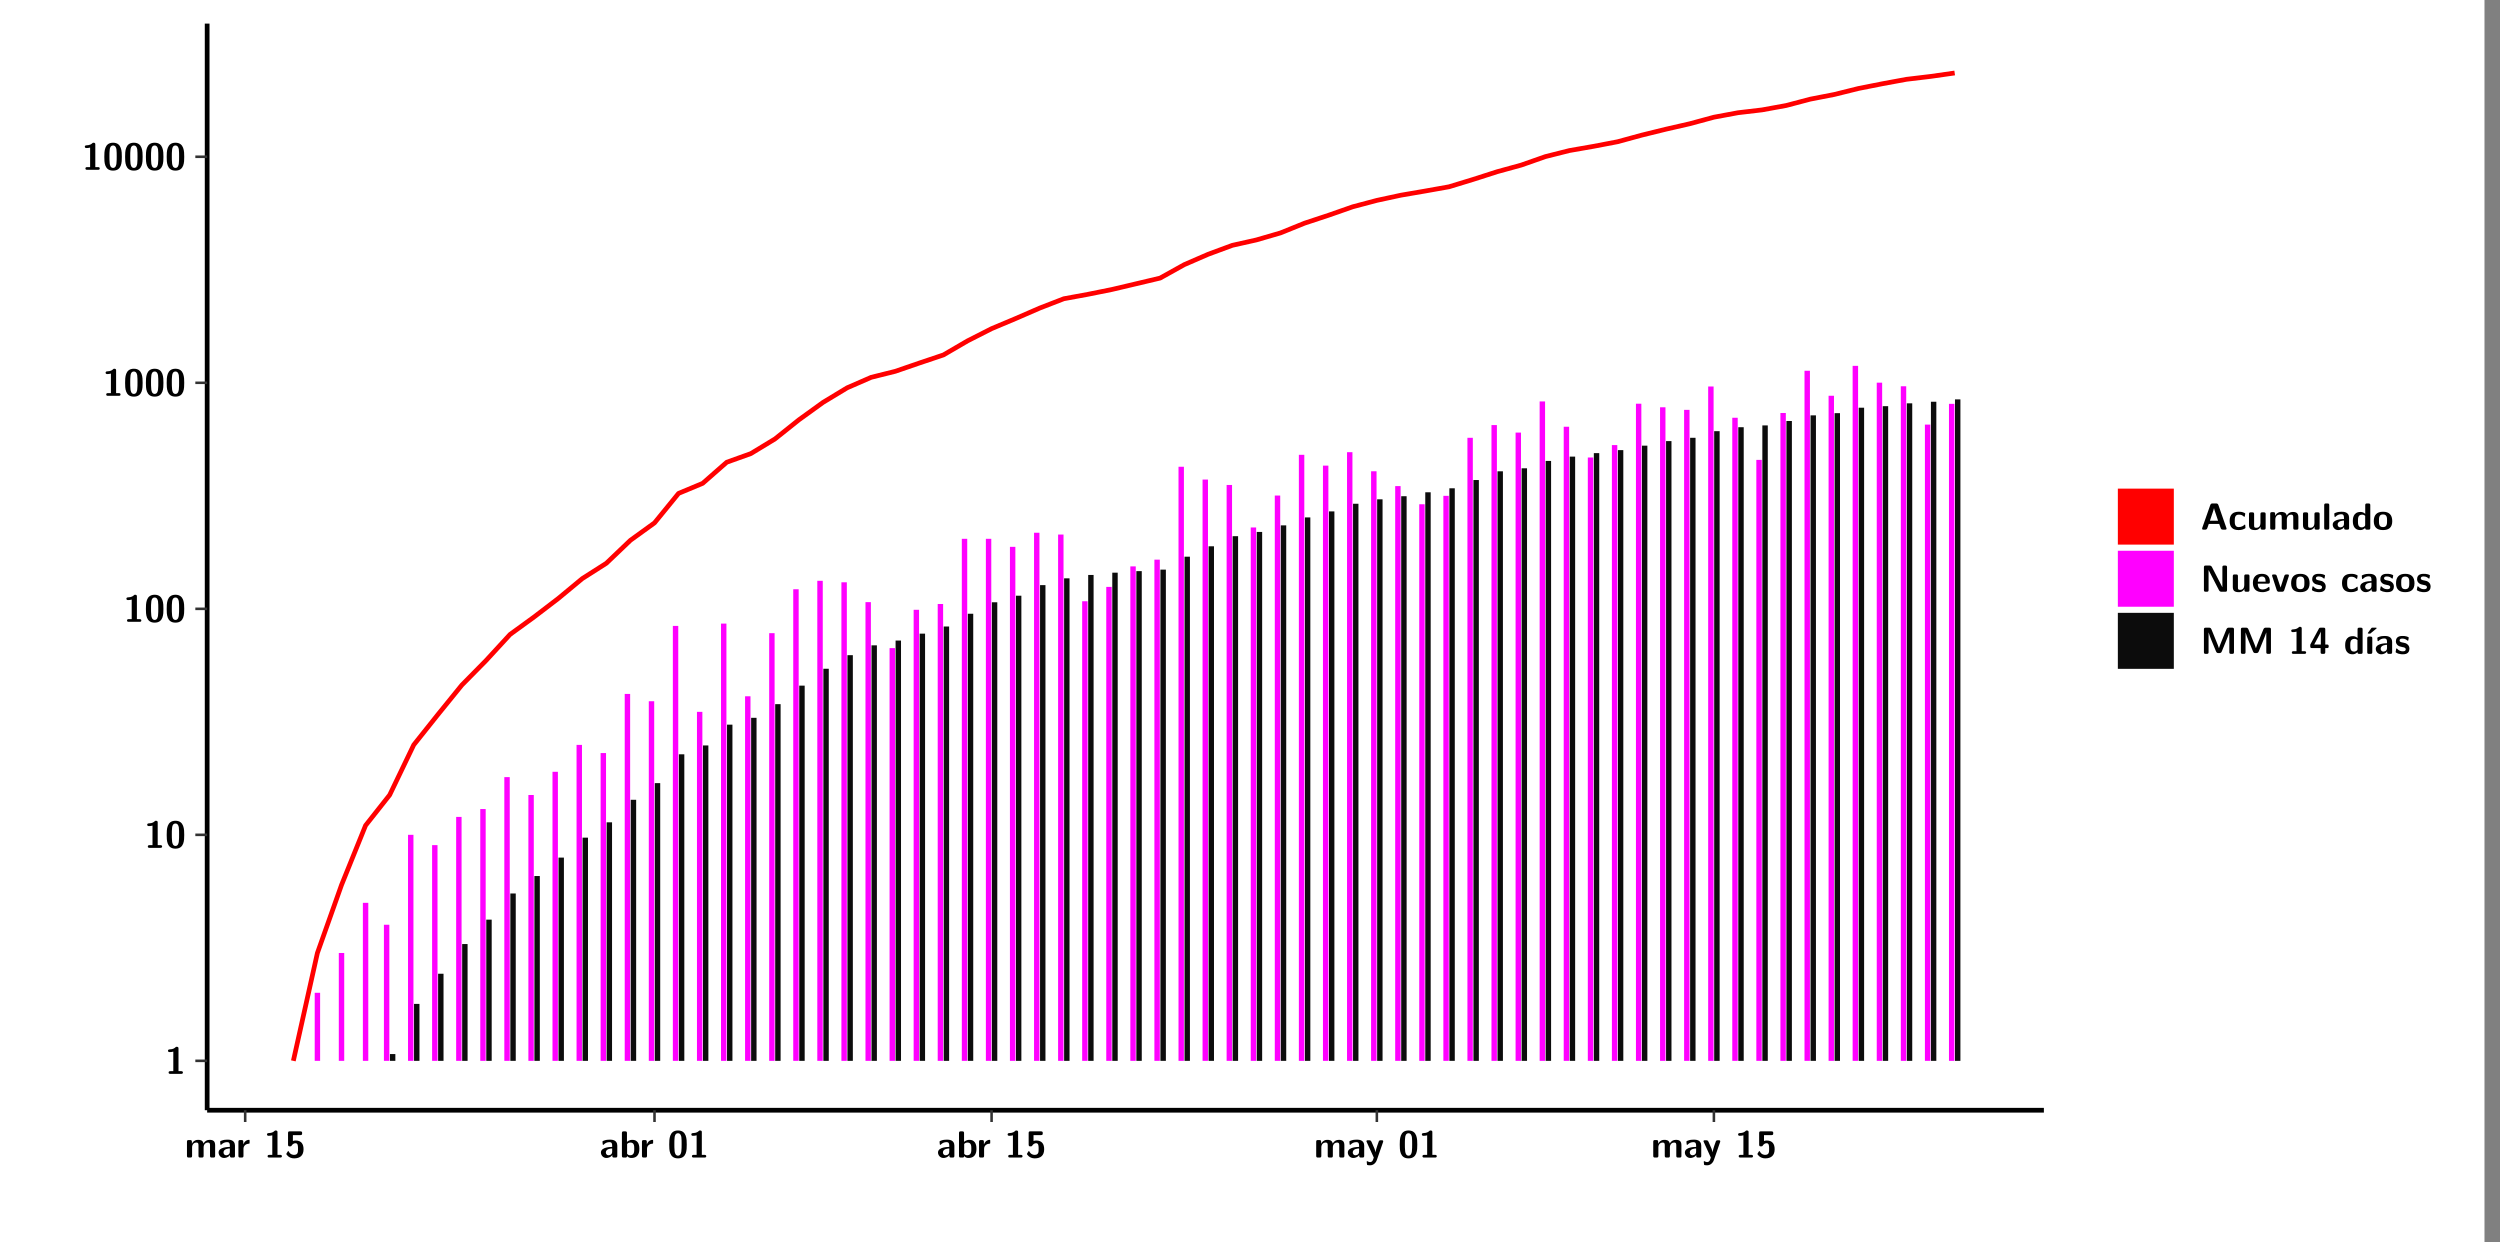 <?xml version="1.0" encoding="UTF-8"?>
<svg xmlns="http://www.w3.org/2000/svg" xmlns:xlink="http://www.w3.org/1999/xlink" width="579.653pt" height="288pt" viewBox="0 0 579.653 288" version="1.1">
<rect x="0" y="0" width="579.653" height="288" fill="#808080" stroke="none"/>
<defs>
<g>
<symbol overflow="visible" id="glyph0-0">
<path style="stroke:none;" d=""/>
</symbol>
<symbol overflow="visible" id="glyph0-1">
<path style="stroke:none;" d="M 3.109 -5.859 C 3.109 -6.016 3.109 -6.281 2.719 -6.281 C 2.547 -6.281 2.516 -6.266 2.406 -6.156 C 2.25 -6.016 1.922 -5.688 1.047 -5.672 C 0.891 -5.672 0.672 -5.609 0.672 -5.359 C 0.672 -5.047 0.969 -5.047 1.094 -5.047 C 1.344 -5.047 1.656 -5.078 1.906 -5.156 L 1.906 -0.625 L 1.234 -0.625 C 1.109 -0.625 0.812 -0.625 0.812 -0.312 C 0.812 0 1.109 0 1.234 0 L 3.719 0 C 3.828 0 4.141 0 4.141 -0.312 C 4.141 -0.625 3.828 -0.625 3.719 -0.625 L 3.109 -0.625 Z M 3.109 -5.859 "/>
</symbol>
<symbol overflow="visible" id="glyph0-2">
<path style="stroke:none;" d="M 4.438 -3 C 4.438 -4.203 4.438 -6.281 2.406 -6.281 C 0.375 -6.281 0.375 -4.219 0.375 -3 C 0.375 -1.812 0.375 0.188 2.406 0.188 C 4.438 0.188 4.438 -1.781 4.438 -3 Z M 2.406 -0.438 C 1.75 -0.438 1.656 -1.25 1.625 -1.484 C 1.562 -1.953 1.562 -2.766 1.562 -3.125 C 1.562 -3.641 1.562 -4.203 1.625 -4.641 C 1.641 -4.875 1.734 -5.641 2.406 -5.641 C 3.047 -5.641 3.156 -4.906 3.188 -4.734 C 3.25 -4.281 3.25 -3.594 3.25 -3.125 C 3.25 -2.625 3.25 -1.953 3.188 -1.469 C 3.156 -1.234 3.062 -0.438 2.406 -0.438 Z M 2.406 -0.438 "/>
</symbol>
<symbol overflow="visible" id="glyph0-3">
<path style="stroke:none;" d="M 7.062 -2.844 C 7.062 -3.75 6.672 -4.109 5.781 -4.109 C 5.156 -4.109 4.688 -3.828 4.359 -3.25 C 4.219 -4.078 3.484 -4.109 3.109 -4.109 C 2.938 -4.109 2.578 -4.109 2.188 -3.828 C 1.906 -3.625 1.734 -3.344 1.672 -3.203 L 1.672 -3.641 C 1.672 -3.922 1.609 -4.062 1.25 -4.062 L 0.953 -4.062 C 0.625 -4.062 0.531 -3.969 0.531 -3.641 L 0.531 -0.422 C 0.531 -0.109 0.625 0 0.953 0 L 1.297 0 C 1.625 0 1.719 -0.109 1.719 -0.422 L 1.719 -2.359 C 1.719 -3.141 2.25 -3.484 2.688 -3.484 C 3.109 -3.484 3.203 -3.297 3.203 -2.828 L 3.203 -0.422 C 3.203 -0.109 3.297 0 3.625 0 L 3.969 0 C 4.297 0 4.391 -0.109 4.391 -0.422 L 4.391 -2.359 C 4.391 -3.141 4.922 -3.484 5.359 -3.484 C 5.781 -3.484 5.875 -3.297 5.875 -2.828 L 5.875 -0.422 C 5.875 -0.109 5.969 0 6.297 0 L 6.641 0 C 6.984 0 7.062 -0.109 7.062 -0.422 Z M 7.062 -2.844 "/>
</symbol>
<symbol overflow="visible" id="glyph0-4">
<path style="stroke:none;" d="M 4.062 -2.766 C 4.062 -4.156 2.734 -4.156 2.297 -4.156 C 1.891 -4.156 1.453 -4.125 0.859 -3.891 C 0.672 -3.797 0.625 -3.781 0.625 -3.688 C 0.625 -3.625 0.688 -3.109 0.688 -3.047 C 0.703 -2.984 0.75 -2.938 0.812 -2.938 C 0.844 -2.938 0.875 -2.969 0.906 -3 C 1.281 -3.391 1.719 -3.578 2.266 -3.578 C 2.734 -3.578 2.875 -3.297 2.875 -2.781 L 2.875 -2.469 C 2.562 -2.469 0.266 -2.453 0.266 -1.172 C 0.266 -0.547 0.766 0.094 1.531 0.094 C 1.828 0.094 2.484 0.016 2.906 -0.594 L 2.906 -0.422 C 2.906 -0.141 2.969 0 3.328 0 L 3.641 0 C 3.984 0 4.062 -0.109 4.062 -0.422 Z M 2.875 -1.344 C 2.875 -0.531 2.047 -0.531 2.016 -0.531 C 1.641 -0.531 1.406 -0.844 1.406 -1.188 C 1.406 -2.047 2.625 -2.109 2.875 -2.109 Z M 2.875 -1.344 "/>
</symbol>
<symbol overflow="visible" id="glyph0-5">
<path style="stroke:none;" d="M 1.703 -2.016 C 1.703 -2.844 2.391 -3.188 2.938 -3.219 C 3.109 -3.234 3.125 -3.234 3.125 -3.469 L 3.125 -3.875 C 3.125 -4.047 3.125 -4.109 2.969 -4.109 C 2.719 -4.109 2.078 -4.031 1.672 -3.078 L 1.656 -3.078 L 1.656 -3.641 C 1.656 -3.922 1.594 -4.062 1.234 -4.062 L 0.953 -4.062 C 0.641 -4.062 0.531 -3.969 0.531 -3.641 L 0.531 -0.422 C 0.531 -0.109 0.625 0 0.953 0 L 1.281 0 C 1.609 0 1.703 -0.109 1.703 -0.422 Z M 1.703 -2.016 "/>
</symbol>
<symbol overflow="visible" id="glyph0-6">
<path style="stroke:none;" d="M 1.859 -5.203 L 3.578 -5.203 C 4 -5.203 4 -5.406 4 -5.641 C 4 -5.875 4 -6.078 3.578 -6.078 L 1.141 -6.078 C 0.875 -6.078 0.734 -6.031 0.734 -5.688 L 0.734 -3 C 0.734 -2.609 0.922 -2.594 1.172 -2.594 C 1.391 -2.594 1.469 -2.594 1.594 -2.812 C 1.812 -3.141 2.109 -3.328 2.469 -3.328 C 3.047 -3.328 3.047 -2.656 3.047 -1.969 C 3.047 -1.297 3.047 -0.625 2.125 -0.625 C 1.844 -0.625 1.25 -0.703 0.906 -1.406 C 0.875 -1.453 0.844 -1.5 0.781 -1.5 C 0.719 -1.5 0.703 -1.469 0.656 -1.391 C 0.531 -1.188 0.328 -0.891 0.328 -0.828 C 0.328 -0.75 0.891 0.188 2.141 0.188 C 3.562 0.188 4.328 -0.516 4.328 -1.938 C 4.328 -3.094 3.844 -3.953 2.5 -3.953 C 2.281 -3.953 2.078 -3.922 1.859 -3.844 Z M 1.859 -5.203 "/>
</symbol>
<symbol overflow="visible" id="glyph0-7">
<path style="stroke:none;" d="M 1.703 -5.656 C 1.703 -5.938 1.641 -6.078 1.281 -6.078 L 0.953 -6.078 C 0.641 -6.078 0.531 -5.984 0.531 -5.656 L 0.531 -0.422 C 0.531 -0.109 0.625 0 0.953 0 L 1.312 0 C 1.453 0 1.719 0 1.734 -0.344 C 2.125 0.094 2.578 0.094 2.719 0.094 C 4.578 0.094 4.578 -1.594 4.578 -2.031 C 4.578 -2.453 4.578 -4.109 2.938 -4.109 C 2.219 -4.109 1.781 -3.703 1.703 -3.625 Z M 1.734 -3.172 C 1.844 -3.281 2.109 -3.484 2.5 -3.484 C 3.391 -3.484 3.391 -2.672 3.391 -2.016 C 3.391 -1.375 3.391 -0.531 2.406 -0.531 C 2.047 -0.531 1.828 -0.75 1.734 -0.875 Z M 1.734 -3.172 "/>
</symbol>
<symbol overflow="visible" id="glyph0-8">
<path style="stroke:none;" d="M 4.109 -3.609 C 4.141 -3.719 4.141 -3.734 4.141 -3.781 C 4.141 -4.016 3.906 -4.016 3.797 -4.016 L 3.609 -4.016 C 3.469 -4.016 3.266 -4.016 3.141 -3.812 C 3.109 -3.766 2.406 -1.828 2.359 -1.25 L 2.344 -1.25 C 2.312 -1.672 1.953 -2.484 1.562 -3.328 C 1.328 -3.891 1.266 -4.016 0.828 -4.016 L 0.594 -4.016 C 0.469 -4.016 0.25 -4.016 0.25 -3.781 C 0.25 -3.75 0.281 -3.688 0.297 -3.641 L 1.953 0 C 1.891 0.188 1.859 0.281 1.828 0.375 C 1.734 0.656 1.578 1.047 1.109 1.047 C 0.812 1.047 0.609 0.922 0.516 0.875 C 0.469 0.844 0.453 0.828 0.422 0.828 C 0.391 0.828 0.312 0.859 0.312 0.969 C 0.312 1.031 0.375 1.641 0.391 1.672 C 0.469 1.781 0.953 1.797 1.094 1.797 C 2.172 1.797 2.609 0.766 2.672 0.547 Z M 4.109 -3.609 "/>
</symbol>
<symbol overflow="visible" id="glyph0-9">
<path style="stroke:none;" d="M 4.156 -5.703 C 4.031 -6.078 3.766 -6.078 3.594 -6.078 L 2.828 -6.078 C 2.641 -6.078 2.391 -6.078 2.266 -5.703 L 0.406 -0.406 C 0.375 -0.297 0.375 -0.281 0.375 -0.234 C 0.375 0 0.594 0 0.703 0 L 1.031 0 C 1.188 0 1.453 0 1.578 -0.344 L 1.922 -1.328 L 4.344 -1.328 L 4.641 -0.484 C 4.75 -0.172 4.812 0 5.234 0 L 5.703 0 C 5.828 0 6.047 0 6.047 -0.234 C 6.047 -0.281 6.047 -0.297 6 -0.406 Z M 2.812 -3.938 C 2.938 -4.328 3.062 -4.656 3.125 -4.969 L 3.141 -4.969 C 3.188 -4.766 3.188 -4.75 3.25 -4.547 L 4.078 -2.078 L 2.188 -2.078 Z M 2.812 -3.938 "/>
</symbol>
<symbol overflow="visible" id="glyph0-10">
<path style="stroke:none;" d="M 4 -0.438 C 4 -0.531 3.969 -0.938 3.953 -1.047 C 3.953 -1.078 3.938 -1.172 3.844 -1.172 C 3.812 -1.172 3.797 -1.172 3.703 -1.078 C 3.562 -0.953 3.141 -0.594 2.422 -0.594 C 1.516 -0.594 1.516 -1.469 1.516 -2.031 C 1.516 -2.75 1.562 -3.484 2.453 -3.484 C 3.031 -3.484 3.266 -3.344 3.578 -3.078 C 3.688 -2.984 3.703 -2.984 3.734 -2.984 C 3.828 -2.984 3.844 -3.062 3.844 -3.094 C 3.859 -3.172 3.953 -3.656 3.953 -3.703 C 3.953 -3.781 3.891 -3.812 3.75 -3.891 C 3.328 -4.078 3.062 -4.156 2.453 -4.156 C 1.141 -4.156 0.328 -3.547 0.328 -2.016 C 0.328 -0.562 1.078 0.094 2.406 0.094 C 2.641 0.094 3.172 0.094 3.75 -0.203 C 4 -0.344 4 -0.344 4 -0.438 Z M 4 -0.438 "/>
</symbol>
<symbol overflow="visible" id="glyph0-11">
<path style="stroke:none;" d="M 4.391 -3.594 C 4.391 -3.875 4.328 -4.016 3.969 -4.016 L 3.609 -4.016 C 3.281 -4.016 3.188 -3.906 3.188 -3.594 L 3.188 -1.516 C 3.188 -0.938 2.891 -0.438 2.266 -0.438 C 1.766 -0.438 1.719 -0.562 1.719 -1.031 L 1.719 -3.594 C 1.719 -3.875 1.656 -4.016 1.297 -4.016 L 0.953 -4.016 C 0.625 -4.016 0.531 -3.922 0.531 -3.594 L 0.531 -1.109 C 0.531 -0.172 1.031 0.094 1.953 0.094 C 2.188 0.094 2.812 0.094 3.219 -0.656 L 3.219 -0.422 C 3.219 -0.141 3.281 0 3.641 0 L 3.969 0 C 4.297 0 4.391 -0.109 4.391 -0.422 Z M 4.391 -3.594 "/>
</symbol>
<symbol overflow="visible" id="glyph0-12">
<path style="stroke:none;" d="M 1.703 -5.656 C 1.703 -5.938 1.641 -6.078 1.281 -6.078 L 0.953 -6.078 C 0.641 -6.078 0.531 -5.984 0.531 -5.656 L 0.531 -0.422 C 0.531 -0.109 0.625 0 0.953 0 L 1.281 0 C 1.609 0 1.703 -0.109 1.703 -0.422 Z M 1.703 -5.656 "/>
</symbol>
<symbol overflow="visible" id="glyph0-13">
<path style="stroke:none;" d="M 4.375 -5.656 C 4.375 -5.938 4.312 -6.078 3.953 -6.078 L 3.625 -6.078 C 3.297 -6.078 3.203 -5.969 3.203 -5.656 L 3.203 -3.672 C 2.812 -4.047 2.375 -4.109 2.109 -4.109 C 0.328 -4.109 0.328 -2.422 0.328 -2 C 0.328 -1.594 0.328 0.094 2.062 0.094 C 2.422 0.094 2.812 -0.016 3.188 -0.406 C 3.188 -0.094 3.297 0 3.609 0 L 3.953 0 C 4.281 0 4.375 -0.109 4.375 -0.422 Z M 3.188 -1.094 C 3.188 -0.953 3.188 -0.875 2.922 -0.688 C 2.703 -0.547 2.5 -0.531 2.406 -0.531 C 1.516 -0.531 1.516 -1.344 1.516 -2 C 1.516 -2.656 1.516 -3.484 2.5 -3.484 C 2.75 -3.484 2.984 -3.391 3.188 -3.203 Z M 3.188 -1.094 "/>
</symbol>
<symbol overflow="visible" id="glyph0-14">
<path style="stroke:none;" d="M 4.547 -1.969 C 4.547 -3.406 3.844 -4.156 2.406 -4.156 C 0.953 -4.156 0.266 -3.391 0.266 -1.969 C 0.266 -0.547 1.031 0.094 2.406 0.094 C 3.781 0.094 4.547 -0.531 4.547 -1.969 Z M 2.406 -0.594 C 1.469 -0.594 1.469 -1.375 1.469 -2.078 C 1.469 -2.75 1.469 -3.531 2.406 -3.531 C 3.344 -3.531 3.344 -2.766 3.344 -2.078 C 3.344 -1.391 3.344 -0.594 2.406 -0.594 Z M 2.406 -0.594 "/>
</symbol>
<symbol overflow="visible" id="glyph0-15">
<path style="stroke:none;" d="M 2.656 -5.734 C 2.469 -6.078 2.203 -6.078 2.031 -6.078 L 1.219 -6.078 C 0.906 -6.078 0.797 -5.984 0.797 -5.656 L 0.797 -0.422 C 0.797 -0.109 0.891 0 1.219 0 L 1.453 0 C 1.781 0 1.875 -0.109 1.875 -0.422 L 1.875 -5.016 L 1.891 -5.016 L 4.297 -0.344 C 4.484 0 4.75 0 4.922 0 L 5.734 0 C 6.062 0 6.156 -0.109 6.156 -0.422 L 6.156 -5.656 C 6.156 -5.938 6.094 -6.078 5.734 -6.078 L 5.5 -6.078 C 5.156 -6.078 5.078 -5.969 5.078 -5.656 L 5.078 -1.062 L 5.062 -1.062 Z M 2.656 -5.734 "/>
</symbol>
<symbol overflow="visible" id="glyph0-16">
<path style="stroke:none;" d="M 3.781 -1.875 C 3.984 -1.875 4.203 -1.891 4.203 -2.281 C 4.203 -3.406 3.672 -4.156 2.359 -4.156 C 0.969 -4.156 0.266 -3.375 0.266 -2.047 C 0.266 -0.609 1.109 0.094 2.484 0.094 C 2.812 0.094 3.312 0.047 3.891 -0.234 C 4.078 -0.328 4.141 -0.359 4.141 -0.469 C 4.141 -0.531 4.125 -0.781 4.109 -0.844 C 4.078 -1.125 4.062 -1.125 3.984 -1.125 C 3.953 -1.125 3.938 -1.125 3.844 -1.047 C 3.328 -0.594 2.797 -0.531 2.516 -0.531 C 1.531 -0.531 1.422 -1.312 1.391 -1.875 Z M 1.406 -2.344 C 1.422 -2.875 1.609 -3.531 2.359 -3.531 C 3.062 -3.531 3.203 -3.031 3.219 -2.344 Z M 1.406 -2.344 "/>
</symbol>
<symbol overflow="visible" id="glyph0-17">
<path style="stroke:none;" d="M 4.109 -3.609 C 4.141 -3.719 4.141 -3.75 4.141 -3.766 C 4.141 -4.016 3.922 -4.016 3.797 -4.016 L 3.609 -4.016 C 3.25 -4.016 3.141 -3.891 3.062 -3.641 L 2.203 -0.984 L 1.328 -3.641 C 1.266 -3.828 1.203 -4.016 0.781 -4.016 L 0.578 -4.016 C 0.453 -4.016 0.234 -4.016 0.234 -3.766 C 0.234 -3.75 0.234 -3.719 0.266 -3.609 L 1.312 -0.375 C 1.438 0 1.703 0 1.859 0 L 2.5 0 C 2.672 0 2.938 0 3.062 -0.375 Z M 4.109 -3.609 "/>
</symbol>
<symbol overflow="visible" id="glyph0-18">
<path style="stroke:none;" d="M 3.469 -1.234 C 3.469 -1.734 3.203 -2.031 3.047 -2.172 C 2.703 -2.484 2.391 -2.547 2.031 -2.609 C 1.547 -2.703 1.188 -2.766 1.188 -3.109 C 1.188 -3.469 1.484 -3.547 1.828 -3.547 C 2.406 -3.547 2.719 -3.328 2.953 -3.125 C 3.047 -3.047 3.062 -3.047 3.094 -3.047 C 3.188 -3.047 3.203 -3.125 3.203 -3.156 C 3.219 -3.219 3.312 -3.719 3.312 -3.766 C 3.312 -3.906 2.844 -4.031 2.75 -4.062 C 2.406 -4.156 2.125 -4.156 1.891 -4.156 C 1.5 -4.156 0.328 -4.156 0.328 -2.906 C 0.328 -2.484 0.516 -2.219 0.75 -2 C 1.062 -1.734 1.406 -1.672 1.906 -1.562 C 2.156 -1.531 2.609 -1.453 2.609 -1.062 C 2.609 -0.656 2.266 -0.594 1.922 -0.594 C 1.531 -0.594 1.047 -0.703 0.625 -1.188 C 0.594 -1.234 0.562 -1.266 0.516 -1.266 C 0.422 -1.266 0.406 -1.188 0.391 -1.125 C 0.375 -1.016 0.266 -0.516 0.266 -0.422 C 0.266 -0.266 0.922 -0.062 0.922 -0.047 C 1.406 0.094 1.766 0.094 1.922 0.094 C 2.359 0.094 3.469 0.062 3.469 -1.234 Z M 3.469 -1.234 "/>
</symbol>
<symbol overflow="visible" id="glyph0-19">
<path style="stroke:none;" d="M 4.859 -2.859 C 4.688 -2.422 4.359 -1.609 4.281 -1.312 C 4.203 -1.625 3.844 -2.484 3.656 -2.953 L 2.531 -5.719 C 2.391 -6.078 2.109 -6.078 1.953 -6.078 L 1.219 -6.078 C 0.906 -6.078 0.797 -5.984 0.797 -5.656 L 0.797 -0.422 C 0.797 -0.109 0.891 0 1.219 0 L 1.453 0 C 1.781 0 1.875 -0.109 1.875 -0.422 L 1.875 -4.953 L 1.891 -4.953 C 1.984 -4.562 2.375 -3.578 2.578 -3.062 L 3.609 -0.562 C 3.766 -0.188 3.969 -0.188 4.266 -0.188 C 4.562 -0.188 4.781 -0.188 4.938 -0.562 L 6.062 -3.328 C 6.141 -3.531 6.625 -4.719 6.672 -4.953 L 6.688 -4.953 L 6.688 -0.422 C 6.688 -0.141 6.75 0 7.109 0 L 7.344 0 C 7.672 0 7.766 -0.109 7.766 -0.422 L 7.766 -5.656 C 7.766 -5.938 7.703 -6.078 7.344 -6.078 L 6.609 -6.078 C 6.391 -6.078 6.172 -6.062 6.016 -5.703 Z M 4.859 -2.859 "/>
</symbol>
<symbol overflow="visible" id="glyph0-20">
<path style="stroke:none;" d="M 0.344 -2.297 C 0.266 -2.172 0.266 -2.141 0.266 -1.984 L 0.266 -1.766 C 0.266 -1.484 0.328 -1.344 0.688 -1.344 L 2.672 -1.344 L 2.672 -0.422 C 2.672 -0.141 2.719 0 3.078 0 L 3.328 0 C 3.656 0 3.75 -0.109 3.75 -0.422 L 3.75 -1.344 L 4.125 -1.344 C 4.391 -1.344 4.547 -1.406 4.547 -1.75 C 4.547 -2.078 4.422 -2.172 4.125 -2.172 L 3.75 -2.172 L 3.75 -5.656 C 3.75 -5.984 3.656 -6.078 3.328 -6.078 L 2.688 -6.078 C 2.531 -6.078 2.391 -6.078 2.281 -5.875 Z M 1.188 -2.172 C 2.578 -4.75 2.672 -5.016 2.703 -5.156 L 2.719 -5.156 L 2.719 -2.172 Z M 1.188 -2.172 "/>
</symbol>
<symbol overflow="visible" id="glyph0-21">
<path style="stroke:none;" d="M 3.906 -5.844 C 3.953 -5.875 4 -5.922 4 -5.969 C 4 -6.078 3.906 -6.078 3.766 -6.078 L 3.047 -6.078 C 2.875 -6.078 2.859 -6.078 2.781 -5.984 L 2.031 -4.953 C 1.953 -4.859 1.953 -4.844 1.953 -4.828 C 1.953 -4.703 2.047 -4.703 2.188 -4.703 L 2.516 -4.703 Z M 3.906 -5.844 "/>
</symbol>
<symbol overflow="visible" id="glyph0-22">
<path style="stroke:none;" d="M 1.703 -3.594 C 1.703 -3.875 1.641 -4.016 1.281 -4.016 L 0.953 -4.016 C 0.641 -4.016 0.531 -3.922 0.531 -3.594 L 0.531 -0.422 C 0.531 -0.109 0.625 0 0.953 0 L 1.281 0 C 1.609 0 1.703 -0.109 1.703 -0.422 Z M 1.703 -3.594 "/>
</symbol>
</g>
<clipPath id="clip1">
  <path d="M 0 0 L 576.008 0 L 576.008 288 L 0 288 Z M 0 0 "/>
</clipPath>
<clipPath id="clip2">
  <path d="M 48.031 5.477 L 473.898 5.477 L 473.898 257.414 L 48.031 257.414 Z M 48.031 5.477 "/>
</clipPath>
</defs>
<g id="surface1">
<g clip-path="url(#clip1)" clip-rule="nonzero">
<path style="fill-rule:nonzero;fill:rgb(100%,100%,100%);fill-opacity:1;stroke-width:0.598;stroke-linecap:round;stroke-linejoin:round;stroke:rgb(100%,100%,100%);stroke-opacity:1;stroke-miterlimit:10;" d="M 0 0 L 0 288.004 L 576.008 288.004 L 576.008 0 Z M 0 0 " transform="matrix(1,0,0,-1,0,288)"/>
</g>
<g clip-path="url(#clip2)" clip-rule="nonzero">
<path style=" stroke:none;fill-rule:nonzero;fill:rgb(100%,100%,100%);fill-opacity:1;" d="M 48.031 257.414 L 48.031 5.477 L 473.898 5.477 L 473.898 257.414 Z M 48.031 257.414 "/>
</g>
<path style=" stroke:none;fill-rule:nonzero;fill:rgb(100%,0%,100%);fill-opacity:1;" d="M 72.969 245.969 L 72.969 230.188 L 74.223 230.188 L 74.223 245.969 Z M 72.969 245.969 "/>
<path style=" stroke:none;fill-rule:nonzero;fill:rgb(100%,0%,100%);fill-opacity:1;" d="M 78.555 245.969 L 78.555 220.961 L 79.812 220.961 L 79.812 245.969 Z M 78.555 245.969 "/>
<path style=" stroke:none;fill-rule:nonzero;fill:rgb(100%,0%,100%);fill-opacity:1;" d="M 84.137 245.969 L 84.137 209.332 L 85.391 209.332 L 85.391 245.969 Z M 84.137 245.969 "/>
<path style=" stroke:none;fill-rule:nonzero;fill:rgb(100%,0%,100%);fill-opacity:1;" d="M 89.016 245.969 L 89.016 214.414 L 90.273 214.414 L 90.273 245.969 Z M 89.016 245.969 "/>
<path style=" stroke:none;fill-rule:nonzero;fill:rgb(4.999%,4.999%,4.999%);fill-opacity:1;" d="M 90.414 245.969 L 90.414 244.395 L 91.668 244.395 L 91.668 245.969 Z M 90.414 245.969 "/>
<path style=" stroke:none;fill-rule:nonzero;fill:rgb(100%,0%,100%);fill-opacity:1;" d="M 94.605 245.969 L 94.605 193.562 L 95.863 193.562 L 95.863 245.969 Z M 94.605 245.969 "/>
<path style=" stroke:none;fill-rule:nonzero;fill:rgb(4.999%,4.999%,4.999%);fill-opacity:1;" d="M 96 245.969 L 96 232.766 L 97.258 232.766 L 97.258 245.969 Z M 96 245.969 "/>
<path style=" stroke:none;fill-rule:nonzero;fill:rgb(100%,0%,100%);fill-opacity:1;" d="M 100.188 245.969 L 100.188 195.953 L 101.441 195.953 L 101.441 245.969 Z M 100.188 245.969 "/>
<path style=" stroke:none;fill-rule:nonzero;fill:rgb(4.999%,4.999%,4.999%);fill-opacity:1;" d="M 101.582 245.969 L 101.582 225.773 L 102.836 225.773 L 102.836 245.969 Z M 101.582 245.969 "/>
<path style=" stroke:none;fill-rule:nonzero;fill:rgb(100%,0%,100%);fill-opacity:1;" d="M 105.766 245.969 L 105.766 189.41 L 107.02 189.41 L 107.02 245.969 Z M 105.766 245.969 "/>
<path style=" stroke:none;fill-rule:nonzero;fill:rgb(4.999%,4.999%,4.999%);fill-opacity:1;" d="M 107.16 245.969 L 107.16 218.887 L 108.414 218.887 L 108.414 245.969 Z M 107.16 245.969 "/>
<path style=" stroke:none;fill-rule:nonzero;fill:rgb(100%,0%,100%);fill-opacity:1;" d="M 111.355 245.969 L 111.355 187.586 L 112.609 187.586 L 112.609 245.969 Z M 111.355 245.969 "/>
<path style=" stroke:none;fill-rule:nonzero;fill:rgb(4.999%,4.999%,4.999%);fill-opacity:1;" d="M 112.75 245.969 L 112.75 213.23 L 114.004 213.23 L 114.004 245.969 Z M 112.75 245.969 "/>
<path style=" stroke:none;fill-rule:nonzero;fill:rgb(100%,0%,100%);fill-opacity:1;" d="M 116.934 245.969 L 116.934 180.184 L 118.188 180.184 L 118.188 245.969 Z M 116.934 245.969 "/>
<path style=" stroke:none;fill-rule:nonzero;fill:rgb(4.999%,4.999%,4.999%);fill-opacity:1;" d="M 118.328 245.969 L 118.328 207.164 L 119.582 207.164 L 119.582 245.969 Z M 118.328 245.969 "/>
<path style=" stroke:none;fill-rule:nonzero;fill:rgb(100%,0%,100%);fill-opacity:1;" d="M 122.512 245.969 L 122.512 184.328 L 123.766 184.328 L 123.766 245.969 Z M 122.512 245.969 "/>
<path style=" stroke:none;fill-rule:nonzero;fill:rgb(4.999%,4.999%,4.999%);fill-opacity:1;" d="M 123.906 245.969 L 123.906 203.117 L 125.164 203.117 L 125.164 245.969 Z M 123.906 245.969 "/>
<path style=" stroke:none;fill-rule:nonzero;fill:rgb(100%,0%,100%);fill-opacity:1;" d="M 128.102 245.969 L 128.102 178.949 L 129.355 178.949 L 129.355 245.969 Z M 128.102 245.969 "/>
<path style=" stroke:none;fill-rule:nonzero;fill:rgb(4.999%,4.999%,4.999%);fill-opacity:1;" d="M 129.496 245.969 L 129.496 198.844 L 130.75 198.844 L 130.75 245.969 Z M 129.496 245.969 "/>
<path style=" stroke:none;fill-rule:nonzero;fill:rgb(100%,0%,100%);fill-opacity:1;" d="M 133.68 245.969 L 133.68 172.711 L 134.938 172.711 L 134.938 245.969 Z M 133.68 245.969 "/>
<path style=" stroke:none;fill-rule:nonzero;fill:rgb(4.999%,4.999%,4.999%);fill-opacity:1;" d="M 135.074 245.969 L 135.074 194.219 L 136.332 194.219 L 136.332 245.969 Z M 135.074 245.969 "/>
<path style=" stroke:none;fill-rule:nonzero;fill:rgb(100%,0%,100%);fill-opacity:1;" d="M 139.258 245.969 L 139.258 174.605 L 140.516 174.605 L 140.516 245.969 Z M 139.258 245.969 "/>
<path style=" stroke:none;fill-rule:nonzero;fill:rgb(4.999%,4.999%,4.999%);fill-opacity:1;" d="M 140.656 245.969 L 140.656 190.664 L 141.91 190.664 L 141.91 245.969 Z M 140.656 245.969 "/>
<path style=" stroke:none;fill-rule:nonzero;fill:rgb(100%,0%,100%);fill-opacity:1;" d="M 144.848 245.969 L 144.848 160.895 L 146.105 160.895 L 146.105 245.969 Z M 144.848 245.969 "/>
<path style=" stroke:none;fill-rule:nonzero;fill:rgb(4.999%,4.999%,4.999%);fill-opacity:1;" d="M 146.242 245.969 L 146.242 185.441 L 147.5 185.441 L 147.5 245.969 Z M 146.242 245.969 "/>
<path style=" stroke:none;fill-rule:nonzero;fill:rgb(100%,0%,100%);fill-opacity:1;" d="M 150.43 245.969 L 150.43 162.59 L 151.684 162.59 L 151.684 245.969 Z M 150.43 245.969 "/>
<path style=" stroke:none;fill-rule:nonzero;fill:rgb(4.999%,4.999%,4.999%);fill-opacity:1;" d="M 151.824 245.969 L 151.824 181.578 L 153.078 181.578 L 153.078 245.969 Z M 151.824 245.969 "/>
<path style=" stroke:none;fill-rule:nonzero;fill:rgb(100%,0%,100%);fill-opacity:1;" d="M 156.008 245.969 L 156.008 145.125 L 157.262 145.125 L 157.262 245.969 Z M 156.008 245.969 "/>
<path style=" stroke:none;fill-rule:nonzero;fill:rgb(4.999%,4.999%,4.999%);fill-opacity:1;" d="M 157.402 245.969 L 157.402 174.895 L 158.668 174.895 L 158.668 245.969 Z M 157.402 245.969 "/>
<path style=" stroke:none;fill-rule:nonzero;fill:rgb(100%,0%,100%);fill-opacity:1;" d="M 161.598 245.969 L 161.598 165.051 L 162.852 165.051 L 162.852 245.969 Z M 161.598 245.969 "/>
<path style=" stroke:none;fill-rule:nonzero;fill:rgb(4.999%,4.999%,4.999%);fill-opacity:1;" d="M 162.992 245.969 L 162.992 172.84 L 164.246 172.84 L 164.246 245.969 Z M 162.992 245.969 "/>
<path style=" stroke:none;fill-rule:nonzero;fill:rgb(100%,0%,100%);fill-opacity:1;" d="M 167.176 245.969 L 167.176 144.586 L 168.43 144.586 L 168.43 245.969 Z M 167.176 245.969 "/>
<path style=" stroke:none;fill-rule:nonzero;fill:rgb(4.999%,4.999%,4.999%);fill-opacity:1;" d="M 168.57 245.969 L 168.57 168.02 L 169.824 168.02 L 169.824 245.969 Z M 168.57 245.969 "/>
<path style=" stroke:none;fill-rule:nonzero;fill:rgb(100%,0%,100%);fill-opacity:1;" d="M 172.754 245.969 L 172.754 161.441 L 174.008 161.441 L 174.008 245.969 Z M 172.754 245.969 "/>
<path style=" stroke:none;fill-rule:nonzero;fill:rgb(4.999%,4.999%,4.999%);fill-opacity:1;" d="M 174.16 245.969 L 174.16 166.434 L 175.414 166.434 L 175.414 245.969 Z M 174.16 245.969 "/>
<path style=" stroke:none;fill-rule:nonzero;fill:rgb(100%,0%,100%);fill-opacity:1;" d="M 178.344 245.969 L 178.344 146.809 L 179.598 146.809 L 179.598 245.969 Z M 178.344 245.969 "/>
<path style=" stroke:none;fill-rule:nonzero;fill:rgb(4.999%,4.999%,4.999%);fill-opacity:1;" d="M 179.738 245.969 L 179.738 163.266 L 180.992 163.266 L 180.992 245.969 Z M 179.738 245.969 "/>
<path style=" stroke:none;fill-rule:nonzero;fill:rgb(100%,0%,100%);fill-opacity:1;" d="M 183.922 245.969 L 183.922 136.625 L 185.18 136.625 L 185.18 245.969 Z M 183.922 245.969 "/>
<path style=" stroke:none;fill-rule:nonzero;fill:rgb(4.999%,4.999%,4.999%);fill-opacity:1;" d="M 185.316 245.969 L 185.316 158.973 L 186.574 158.973 L 186.574 245.969 Z M 185.316 245.969 "/>
<path style=" stroke:none;fill-rule:nonzero;fill:rgb(100%,0%,100%);fill-opacity:1;" d="M 189.5 245.969 L 189.5 134.664 L 190.766 134.664 L 190.766 245.969 Z M 189.5 245.969 "/>
<path style=" stroke:none;fill-rule:nonzero;fill:rgb(4.999%,4.999%,4.999%);fill-opacity:1;" d="M 190.906 245.969 L 190.906 155.059 L 192.16 155.059 L 192.16 245.969 Z M 190.906 245.969 "/>
<path style=" stroke:none;fill-rule:nonzero;fill:rgb(100%,0%,100%);fill-opacity:1;" d="M 195.09 245.969 L 195.09 135.012 L 196.348 135.012 L 196.348 245.969 Z M 195.09 245.969 "/>
<path style=" stroke:none;fill-rule:nonzero;fill:rgb(4.999%,4.999%,4.999%);fill-opacity:1;" d="M 196.484 245.969 L 196.484 151.91 L 197.742 151.91 L 197.742 245.969 Z M 196.484 245.969 "/>
<path style=" stroke:none;fill-rule:nonzero;fill:rgb(100%,0%,100%);fill-opacity:1;" d="M 200.672 245.969 L 200.672 139.613 L 201.926 139.613 L 201.926 245.969 Z M 200.672 245.969 "/>
<path style=" stroke:none;fill-rule:nonzero;fill:rgb(4.999%,4.999%,4.999%);fill-opacity:1;" d="M 202.066 245.969 L 202.066 149.629 L 203.32 149.629 L 203.32 245.969 Z M 202.066 245.969 "/>
<path style=" stroke:none;fill-rule:nonzero;fill:rgb(100%,0%,100%);fill-opacity:1;" d="M 206.258 245.969 L 206.258 150.273 L 207.516 150.273 L 207.516 245.969 Z M 206.258 245.969 "/>
<path style=" stroke:none;fill-rule:nonzero;fill:rgb(4.999%,4.999%,4.999%);fill-opacity:1;" d="M 207.652 245.969 L 207.652 148.52 L 208.91 148.52 L 208.91 245.969 Z M 207.652 245.969 "/>
<path style=" stroke:none;fill-rule:nonzero;fill:rgb(100%,0%,100%);fill-opacity:1;" d="M 211.84 245.969 L 211.84 141.387 L 213.094 141.387 L 213.094 245.969 Z M 211.84 245.969 "/>
<path style=" stroke:none;fill-rule:nonzero;fill:rgb(4.999%,4.999%,4.999%);fill-opacity:1;" d="M 213.234 245.969 L 213.234 146.918 L 214.488 146.918 L 214.488 245.969 Z M 213.234 245.969 "/>
<path style=" stroke:none;fill-rule:nonzero;fill:rgb(100%,0%,100%);fill-opacity:1;" d="M 217.418 245.969 L 217.418 140.043 L 218.672 140.043 L 218.672 245.969 Z M 217.418 245.969 "/>
<path style=" stroke:none;fill-rule:nonzero;fill:rgb(4.999%,4.999%,4.999%);fill-opacity:1;" d="M 218.812 245.969 L 218.812 145.262 L 220.066 145.262 L 220.066 245.969 Z M 218.812 245.969 "/>
<path style=" stroke:none;fill-rule:nonzero;fill:rgb(100%,0%,100%);fill-opacity:1;" d="M 223.008 245.969 L 223.008 124.93 L 224.262 124.93 L 224.262 245.969 Z M 223.008 245.969 "/>
<path style=" stroke:none;fill-rule:nonzero;fill:rgb(4.999%,4.999%,4.999%);fill-opacity:1;" d="M 224.402 245.969 L 224.402 142.305 L 225.656 142.305 L 225.656 245.969 Z M 224.402 245.969 "/>
<path style=" stroke:none;fill-rule:nonzero;fill:rgb(100%,0%,100%);fill-opacity:1;" d="M 228.586 245.969 L 228.586 124.93 L 229.84 124.93 L 229.84 245.969 Z M 228.586 245.969 "/>
<path style=" stroke:none;fill-rule:nonzero;fill:rgb(4.999%,4.999%,4.999%);fill-opacity:1;" d="M 229.98 245.969 L 229.98 139.645 L 231.234 139.645 L 231.234 245.969 Z M 229.98 245.969 "/>
<path style=" stroke:none;fill-rule:nonzero;fill:rgb(100%,0%,100%);fill-opacity:1;" d="M 234.164 245.969 L 234.164 126.793 L 235.422 126.793 L 235.422 245.969 Z M 234.164 245.969 "/>
<path style=" stroke:none;fill-rule:nonzero;fill:rgb(4.999%,4.999%,4.999%);fill-opacity:1;" d="M 235.559 245.969 L 235.559 138.121 L 236.816 138.121 L 236.816 245.969 Z M 235.559 245.969 "/>
<path style=" stroke:none;fill-rule:nonzero;fill:rgb(100%,0%,100%);fill-opacity:1;" d="M 239.754 245.969 L 239.754 123.523 L 241.008 123.523 L 241.008 245.969 Z M 239.754 245.969 "/>
<path style=" stroke:none;fill-rule:nonzero;fill:rgb(4.999%,4.999%,4.999%);fill-opacity:1;" d="M 241.148 245.969 L 241.148 135.668 L 242.402 135.668 L 242.402 245.969 Z M 241.148 245.969 "/>
<path style=" stroke:none;fill-rule:nonzero;fill:rgb(100%,0%,100%);fill-opacity:1;" d="M 245.332 245.969 L 245.332 123.941 L 246.59 123.941 L 246.59 245.969 Z M 245.332 245.969 "/>
<path style=" stroke:none;fill-rule:nonzero;fill:rgb(4.999%,4.999%,4.999%);fill-opacity:1;" d="M 246.727 245.969 L 246.727 134.094 L 247.984 134.094 L 247.984 245.969 Z M 246.727 245.969 "/>
<path style=" stroke:none;fill-rule:nonzero;fill:rgb(100%,0%,100%);fill-opacity:1;" d="M 250.914 245.969 L 250.914 139.406 L 252.168 139.406 L 252.168 245.969 Z M 250.914 245.969 "/>
<path style=" stroke:none;fill-rule:nonzero;fill:rgb(4.999%,4.999%,4.999%);fill-opacity:1;" d="M 252.309 245.969 L 252.309 133.309 L 253.562 133.309 L 253.562 245.969 Z M 252.309 245.969 "/>
<path style=" stroke:none;fill-rule:nonzero;fill:rgb(100%,0%,100%);fill-opacity:1;" d="M 256.5 245.969 L 256.5 136.078 L 257.758 136.078 L 257.758 245.969 Z M 256.5 245.969 "/>
<path style=" stroke:none;fill-rule:nonzero;fill:rgb(4.999%,4.999%,4.999%);fill-opacity:1;" d="M 257.895 245.969 L 257.895 132.781 L 259.152 132.781 L 259.152 245.969 Z M 257.895 245.969 "/>
<path style=" stroke:none;fill-rule:nonzero;fill:rgb(100%,0%,100%);fill-opacity:1;" d="M 262.082 245.969 L 262.082 131.324 L 263.336 131.324 L 263.336 245.969 Z M 262.082 245.969 "/>
<path style=" stroke:none;fill-rule:nonzero;fill:rgb(4.999%,4.999%,4.999%);fill-opacity:1;" d="M 263.477 245.969 L 263.477 132.422 L 264.73 132.422 L 264.73 245.969 Z M 263.477 245.969 "/>
<path style=" stroke:none;fill-rule:nonzero;fill:rgb(100%,0%,100%);fill-opacity:1;" d="M 267.66 245.969 L 267.66 129.762 L 268.914 129.762 L 268.914 245.969 Z M 267.66 245.969 "/>
<path style=" stroke:none;fill-rule:nonzero;fill:rgb(4.999%,4.999%,4.999%);fill-opacity:1;" d="M 269.055 245.969 L 269.055 132.074 L 270.32 132.074 L 270.32 245.969 Z M 269.055 245.969 "/>
<path style=" stroke:none;fill-rule:nonzero;fill:rgb(100%,0%,100%);fill-opacity:1;" d="M 273.25 245.969 L 273.25 108.223 L 274.504 108.223 L 274.504 245.969 Z M 273.25 245.969 "/>
<path style=" stroke:none;fill-rule:nonzero;fill:rgb(4.999%,4.999%,4.999%);fill-opacity:1;" d="M 274.645 245.969 L 274.645 129.074 L 275.898 129.074 L 275.898 245.969 Z M 274.645 245.969 "/>
<path style=" stroke:none;fill-rule:nonzero;fill:rgb(100%,0%,100%);fill-opacity:1;" d="M 278.828 245.969 L 278.828 111.191 L 280.082 111.191 L 280.082 245.969 Z M 278.828 245.969 "/>
<path style=" stroke:none;fill-rule:nonzero;fill:rgb(4.999%,4.999%,4.999%);fill-opacity:1;" d="M 280.223 245.969 L 280.223 126.664 L 281.477 126.664 L 281.477 245.969 Z M 280.223 245.969 "/>
<path style=" stroke:none;fill-rule:nonzero;fill:rgb(100%,0%,100%);fill-opacity:1;" d="M 284.406 245.969 L 284.406 112.445 L 285.664 112.445 L 285.664 245.969 Z M 284.406 245.969 "/>
<path style=" stroke:none;fill-rule:nonzero;fill:rgb(4.999%,4.999%,4.999%);fill-opacity:1;" d="M 285.801 245.969 L 285.801 124.32 L 287.066 124.32 L 287.066 245.969 Z M 285.801 245.969 "/>
<path style=" stroke:none;fill-rule:nonzero;fill:rgb(100%,0%,100%);fill-opacity:1;" d="M 289.996 245.969 L 289.996 122.301 L 291.25 122.301 L 291.25 245.969 Z M 289.996 245.969 "/>
<path style=" stroke:none;fill-rule:nonzero;fill:rgb(4.999%,4.999%,4.999%);fill-opacity:1;" d="M 291.391 245.969 L 291.391 123.336 L 292.645 123.336 L 292.645 245.969 Z M 291.391 245.969 "/>
<path style=" stroke:none;fill-rule:nonzero;fill:rgb(100%,0%,100%);fill-opacity:1;" d="M 295.574 245.969 L 295.574 114.898 L 296.832 114.898 L 296.832 245.969 Z M 295.574 245.969 "/>
<path style=" stroke:none;fill-rule:nonzero;fill:rgb(4.999%,4.999%,4.999%);fill-opacity:1;" d="M 296.969 245.969 L 296.969 121.812 L 298.227 121.812 L 298.227 245.969 Z M 296.969 245.969 "/>
<path style=" stroke:none;fill-rule:nonzero;fill:rgb(100%,0%,100%);fill-opacity:1;" d="M 301.156 245.969 L 301.156 105.453 L 302.418 105.453 L 302.418 245.969 Z M 301.156 245.969 "/>
<path style=" stroke:none;fill-rule:nonzero;fill:rgb(4.999%,4.999%,4.999%);fill-opacity:1;" d="M 302.559 245.969 L 302.559 119.969 L 303.816 119.969 L 303.816 245.969 Z M 302.559 245.969 "/>
<path style=" stroke:none;fill-rule:nonzero;fill:rgb(100%,0%,100%);fill-opacity:1;" d="M 306.742 245.969 L 306.742 107.961 L 308 107.961 L 308 245.969 Z M 306.742 245.969 "/>
<path style=" stroke:none;fill-rule:nonzero;fill:rgb(4.999%,4.999%,4.999%);fill-opacity:1;" d="M 308.137 245.969 L 308.137 118.574 L 309.395 118.574 L 309.395 245.969 Z M 308.137 245.969 "/>
<path style=" stroke:none;fill-rule:nonzero;fill:rgb(100%,0%,100%);fill-opacity:1;" d="M 312.324 245.969 L 312.324 104.844 L 313.578 104.844 L 313.578 245.969 Z M 312.324 245.969 "/>
<path style=" stroke:none;fill-rule:nonzero;fill:rgb(4.999%,4.999%,4.999%);fill-opacity:1;" d="M 313.719 245.969 L 313.719 116.801 L 314.973 116.801 L 314.973 245.969 Z M 313.719 245.969 "/>
<path style=" stroke:none;fill-rule:nonzero;fill:rgb(100%,0%,100%);fill-opacity:1;" d="M 317.902 245.969 L 317.902 109.27 L 319.168 109.27 L 319.168 245.969 Z M 317.902 245.969 "/>
<path style=" stroke:none;fill-rule:nonzero;fill:rgb(4.999%,4.999%,4.999%);fill-opacity:1;" d="M 319.309 245.969 L 319.309 115.773 L 320.562 115.773 L 320.562 245.969 Z M 319.309 245.969 "/>
<path style=" stroke:none;fill-rule:nonzero;fill:rgb(100%,0%,100%);fill-opacity:1;" d="M 323.492 245.969 L 323.492 112.707 L 324.746 112.707 L 324.746 245.969 Z M 323.492 245.969 "/>
<path style=" stroke:none;fill-rule:nonzero;fill:rgb(4.999%,4.999%,4.999%);fill-opacity:1;" d="M 324.887 245.969 L 324.887 115.055 L 326.141 115.055 L 326.141 245.969 Z M 324.887 245.969 "/>
<path style=" stroke:none;fill-rule:nonzero;fill:rgb(100%,0%,100%);fill-opacity:1;" d="M 329.07 245.969 L 329.07 116.918 L 330.324 116.918 L 330.324 245.969 Z M 329.07 245.969 "/>
<path style=" stroke:none;fill-rule:nonzero;fill:rgb(4.999%,4.999%,4.999%);fill-opacity:1;" d="M 330.465 245.969 L 330.465 114.141 L 331.719 114.141 L 331.719 245.969 Z M 330.465 245.969 "/>
<path style=" stroke:none;fill-rule:nonzero;fill:rgb(100%,0%,100%);fill-opacity:1;" d="M 334.66 245.969 L 334.66 114.965 L 335.914 114.965 L 335.914 245.969 Z M 334.66 245.969 "/>
<path style=" stroke:none;fill-rule:nonzero;fill:rgb(4.999%,4.999%,4.999%);fill-opacity:1;" d="M 336.055 245.969 L 336.055 113.215 L 337.309 113.215 L 337.309 245.969 Z M 336.055 245.969 "/>
<path style=" stroke:none;fill-rule:nonzero;fill:rgb(100%,0%,100%);fill-opacity:1;" d="M 340.238 245.969 L 340.238 101.508 L 341.492 101.508 L 341.492 245.969 Z M 340.238 245.969 "/>
<path style=" stroke:none;fill-rule:nonzero;fill:rgb(4.999%,4.999%,4.999%);fill-opacity:1;" d="M 341.633 245.969 L 341.633 111.301 L 342.887 111.301 L 342.887 245.969 Z M 341.633 245.969 "/>
<path style=" stroke:none;fill-rule:nonzero;fill:rgb(100%,0%,100%);fill-opacity:1;" d="M 345.816 245.969 L 345.816 98.559 L 347.074 98.559 L 347.074 245.969 Z M 345.816 245.969 "/>
<path style=" stroke:none;fill-rule:nonzero;fill:rgb(4.999%,4.999%,4.999%);fill-opacity:1;" d="M 347.211 245.969 L 347.211 109.277 L 348.469 109.277 L 348.469 245.969 Z M 347.211 245.969 "/>
<path style=" stroke:none;fill-rule:nonzero;fill:rgb(100%,0%,100%);fill-opacity:1;" d="M 351.406 245.969 L 351.406 100.301 L 352.66 100.301 L 352.66 245.969 Z M 351.406 245.969 "/>
<path style=" stroke:none;fill-rule:nonzero;fill:rgb(4.999%,4.999%,4.999%);fill-opacity:1;" d="M 352.801 245.969 L 352.801 108.582 L 354.059 108.582 L 354.059 245.969 Z M 352.801 245.969 "/>
<path style=" stroke:none;fill-rule:nonzero;fill:rgb(100%,0%,100%);fill-opacity:1;" d="M 356.984 245.969 L 356.984 93.078 L 358.242 93.078 L 358.242 245.969 Z M 356.984 245.969 "/>
<path style=" stroke:none;fill-rule:nonzero;fill:rgb(4.999%,4.999%,4.999%);fill-opacity:1;" d="M 358.379 245.969 L 358.379 106.875 L 359.637 106.875 L 359.637 245.969 Z M 358.379 245.969 "/>
<path style=" stroke:none;fill-rule:nonzero;fill:rgb(100%,0%,100%);fill-opacity:1;" d="M 362.566 245.969 L 362.566 98.945 L 363.82 98.945 L 363.82 245.969 Z M 362.566 245.969 "/>
<path style=" stroke:none;fill-rule:nonzero;fill:rgb(4.999%,4.999%,4.999%);fill-opacity:1;" d="M 363.961 245.969 L 363.961 105.871 L 365.215 105.871 L 365.215 245.969 Z M 363.961 245.969 "/>
<path style=" stroke:none;fill-rule:nonzero;fill:rgb(100%,0%,100%);fill-opacity:1;" d="M 368.152 245.969 L 368.152 106.078 L 369.41 106.078 L 369.41 245.969 Z M 368.152 245.969 "/>
<path style=" stroke:none;fill-rule:nonzero;fill:rgb(4.999%,4.999%,4.999%);fill-opacity:1;" d="M 369.551 245.969 L 369.551 105.062 L 370.805 105.062 L 370.805 245.969 Z M 369.551 245.969 "/>
<path style=" stroke:none;fill-rule:nonzero;fill:rgb(100%,0%,100%);fill-opacity:1;" d="M 373.734 245.969 L 373.734 103.199 L 374.988 103.199 L 374.988 245.969 Z M 373.734 245.969 "/>
<path style=" stroke:none;fill-rule:nonzero;fill:rgb(4.999%,4.999%,4.999%);fill-opacity:1;" d="M 375.129 245.969 L 375.129 104.367 L 376.383 104.367 L 376.383 245.969 Z M 375.129 245.969 "/>
<path style=" stroke:none;fill-rule:nonzero;fill:rgb(100%,0%,100%);fill-opacity:1;" d="M 379.312 245.969 L 379.312 93.605 L 380.566 93.605 L 380.566 245.969 Z M 379.312 245.969 "/>
<path style=" stroke:none;fill-rule:nonzero;fill:rgb(4.999%,4.999%,4.999%);fill-opacity:1;" d="M 380.707 245.969 L 380.707 103.332 L 381.961 103.332 L 381.961 245.969 Z M 380.707 245.969 "/>
<path style=" stroke:none;fill-rule:nonzero;fill:rgb(100%,0%,100%);fill-opacity:1;" d="M 384.902 245.969 L 384.902 94.434 L 386.156 94.434 L 386.156 245.969 Z M 384.902 245.969 "/>
<path style=" stroke:none;fill-rule:nonzero;fill:rgb(4.999%,4.999%,4.999%);fill-opacity:1;" d="M 386.297 245.969 L 386.297 102.273 L 387.551 102.273 L 387.551 245.969 Z M 386.297 245.969 "/>
<path style=" stroke:none;fill-rule:nonzero;fill:rgb(100%,0%,100%);fill-opacity:1;" d="M 390.48 245.969 L 390.48 95.031 L 391.734 95.031 L 391.734 245.969 Z M 390.48 245.969 "/>
<path style=" stroke:none;fill-rule:nonzero;fill:rgb(4.999%,4.999%,4.999%);fill-opacity:1;" d="M 391.875 245.969 L 391.875 101.508 L 393.129 101.508 L 393.129 245.969 Z M 391.875 245.969 "/>
<path style=" stroke:none;fill-rule:nonzero;fill:rgb(100%,0%,100%);fill-opacity:1;" d="M 396.059 245.969 L 396.059 89.613 L 397.316 89.613 L 397.316 245.969 Z M 396.059 245.969 "/>
<path style=" stroke:none;fill-rule:nonzero;fill:rgb(4.999%,4.999%,4.999%);fill-opacity:1;" d="M 397.453 245.969 L 397.453 99.973 L 398.719 99.973 L 398.719 245.969 Z M 397.453 245.969 "/>
<path style=" stroke:none;fill-rule:nonzero;fill:rgb(100%,0%,100%);fill-opacity:1;" d="M 401.648 245.969 L 401.648 96.863 L 402.906 96.863 L 402.906 245.969 Z M 401.648 245.969 "/>
<path style=" stroke:none;fill-rule:nonzero;fill:rgb(4.999%,4.999%,4.999%);fill-opacity:1;" d="M 403.043 245.969 L 403.043 99.055 L 404.301 99.055 L 404.301 245.969 Z M 403.043 245.969 "/>
<path style=" stroke:none;fill-rule:nonzero;fill:rgb(100%,0%,100%);fill-opacity:1;" d="M 407.227 245.969 L 407.227 106.629 L 408.484 106.629 L 408.484 245.969 Z M 407.227 245.969 "/>
<path style=" stroke:none;fill-rule:nonzero;fill:rgb(4.999%,4.999%,4.999%);fill-opacity:1;" d="M 408.621 245.969 L 408.621 98.637 L 409.879 98.637 L 409.879 245.969 Z M 408.621 245.969 "/>
<path style=" stroke:none;fill-rule:nonzero;fill:rgb(100%,0%,100%);fill-opacity:1;" d="M 412.809 245.969 L 412.809 95.758 L 414.062 95.758 L 414.062 245.969 Z M 412.809 245.969 "/>
<path style=" stroke:none;fill-rule:nonzero;fill:rgb(4.999%,4.999%,4.999%);fill-opacity:1;" d="M 414.203 245.969 L 414.203 97.613 L 415.469 97.613 L 415.469 245.969 Z M 414.203 245.969 "/>
<path style=" stroke:none;fill-rule:nonzero;fill:rgb(100%,0%,100%);fill-opacity:1;" d="M 418.395 245.969 L 418.395 85.965 L 419.652 85.965 L 419.652 245.969 Z M 418.395 245.969 "/>
<path style=" stroke:none;fill-rule:nonzero;fill:rgb(4.999%,4.999%,4.999%);fill-opacity:1;" d="M 419.793 245.969 L 419.793 96.305 L 421.047 96.305 L 421.047 245.969 Z M 419.793 245.969 "/>
<path style=" stroke:none;fill-rule:nonzero;fill:rgb(100%,0%,100%);fill-opacity:1;" d="M 423.977 245.969 L 423.977 91.762 L 425.23 91.762 L 425.23 245.969 Z M 423.977 245.969 "/>
<path style=" stroke:none;fill-rule:nonzero;fill:rgb(4.999%,4.999%,4.999%);fill-opacity:1;" d="M 425.371 245.969 L 425.371 95.797 L 426.625 95.797 L 426.625 245.969 Z M 425.371 245.969 "/>
<path style=" stroke:none;fill-rule:nonzero;fill:rgb(100%,0%,100%);fill-opacity:1;" d="M 429.555 245.969 L 429.555 84.828 L 430.82 84.828 L 430.82 245.969 Z M 429.555 245.969 "/>
<path style=" stroke:none;fill-rule:nonzero;fill:rgb(4.999%,4.999%,4.999%);fill-opacity:1;" d="M 430.961 245.969 L 430.961 94.531 L 432.215 94.531 L 432.215 245.969 Z M 430.961 245.969 "/>
<path style=" stroke:none;fill-rule:nonzero;fill:rgb(100%,0%,100%);fill-opacity:1;" d="M 435.145 245.969 L 435.145 88.727 L 436.398 88.727 L 436.398 245.969 Z M 435.145 245.969 "/>
<path style=" stroke:none;fill-rule:nonzero;fill:rgb(4.999%,4.999%,4.999%);fill-opacity:1;" d="M 436.539 245.969 L 436.539 94.176 L 437.793 94.176 L 437.793 245.969 Z M 436.539 245.969 "/>
<path style=" stroke:none;fill-rule:nonzero;fill:rgb(100%,0%,100%);fill-opacity:1;" d="M 440.723 245.969 L 440.723 89.562 L 441.977 89.562 L 441.977 245.969 Z M 440.723 245.969 "/>
<path style=" stroke:none;fill-rule:nonzero;fill:rgb(4.999%,4.999%,4.999%);fill-opacity:1;" d="M 442.117 245.969 L 442.117 93.516 L 443.375 93.516 L 443.375 245.969 Z M 442.117 245.969 "/>
<path style=" stroke:none;fill-rule:nonzero;fill:rgb(100%,0%,100%);fill-opacity:1;" d="M 446.312 245.969 L 446.312 98.449 L 447.566 98.449 L 447.566 245.969 Z M 446.312 245.969 "/>
<path style=" stroke:none;fill-rule:nonzero;fill:rgb(4.999%,4.999%,4.999%);fill-opacity:1;" d="M 447.707 245.969 L 447.707 93.148 L 448.961 93.148 L 448.961 245.969 Z M 447.707 245.969 "/>
<path style=" stroke:none;fill-rule:nonzero;fill:rgb(100%,0%,100%);fill-opacity:1;" d="M 451.891 245.969 L 451.891 93.637 L 453.148 93.637 L 453.148 245.969 Z M 451.891 245.969 "/>
<path style=" stroke:none;fill-rule:nonzero;fill:rgb(4.999%,4.999%,4.999%);fill-opacity:1;" d="M 453.285 245.969 L 453.285 92.602 L 454.543 92.602 L 454.543 245.969 Z M 453.285 245.969 "/>
<path style="fill:none;stroke-width:1.096;stroke-linecap:butt;stroke-linejoin:round;stroke:rgb(100%,0%,0%);stroke-opacity:1;stroke-miterlimit:10;" d="M 68.016 42.031 L 73.594 67.039 L 79.184 82.809 L 84.762 96.609 L 90.344 103.672 L 95.93 115.289 L 101.512 122.293 L 107.09 129.168 L 112.68 134.836 L 118.258 140.895 L 123.836 144.949 L 129.426 149.223 L 135.004 153.844 L 140.586 157.402 L 146.172 162.73 L 151.754 166.766 L 157.332 173.602 L 162.922 175.934 L 168.5 180.824 L 174.09 182.828 L 179.668 186.215 L 185.246 190.668 L 190.836 194.703 L 196.414 198.078 L 201.996 200.512 L 207.586 201.906 L 213.164 203.828 L 218.742 205.703 L 224.332 208.961 L 229.91 211.797 L 235.488 214.141 L 241.078 216.57 L 246.66 218.734 L 252.238 219.758 L 257.828 220.883 L 263.406 222.199 L 268.984 223.523 L 274.574 226.633 L 280.152 229.055 L 285.73 231.117 L 291.32 232.371 L 296.902 233.996 L 302.488 236.258 L 308.07 238.102 L 313.648 240.055 L 319.238 241.539 L 324.816 242.742 L 330.395 243.699 L 335.984 244.695 L 341.562 246.398 L 347.145 248.191 L 352.73 249.727 L 358.312 251.688 L 363.891 253.094 L 369.48 254.07 L 375.059 255.137 L 380.637 256.66 L 386.227 258.035 L 391.805 259.312 L 397.387 260.824 L 402.973 261.863 L 408.555 262.52 L 414.133 263.535 L 419.723 265.008 L 425.301 266.094 L 430.891 267.48 L 436.469 268.586 L 442.047 269.613 L 447.637 270.281 L 453.215 271.078 " transform="matrix(1,0,0,-1,0,288)"/>
<path style="fill:none;stroke-width:1.096;stroke-linecap:butt;stroke-linejoin:round;stroke:rgb(0%,0%,0%);stroke-opacity:1;stroke-miterlimit:10;" d="M 48.031 30.586 L 48.031 282.523 " transform="matrix(1,0,0,-1,0,288)"/>
<g style="fill:rgb(0%,0%,0%);fill-opacity:1;">
  <use xlink:href="#glyph0-1" x="38.276" y="248.986"/>
</g>
<g style="fill:rgb(0%,0%,0%);fill-opacity:1;">
  <use xlink:href="#glyph0-1" x="33.454" y="196.583"/>
  <use xlink:href="#glyph0-2" x="38.276" y="196.583"/>
</g>
<g style="fill:rgb(0%,0%,0%);fill-opacity:1;">
  <use xlink:href="#glyph0-1" x="28.632" y="144.179"/>
  <use xlink:href="#glyph0-2" x="33.454" y="144.179"/>
  <use xlink:href="#glyph0-2" x="38.276" y="144.179"/>
</g>
<g style="fill:rgb(0%,0%,0%);fill-opacity:1;">
  <use xlink:href="#glyph0-1" x="23.81" y="91.776"/>
  <use xlink:href="#glyph0-2" x="28.632" y="91.776"/>
  <use xlink:href="#glyph0-2" x="33.454" y="91.776"/>
  <use xlink:href="#glyph0-2" x="38.276" y="91.776"/>
</g>
<g style="fill:rgb(0%,0%,0%);fill-opacity:1;">
  <use xlink:href="#glyph0-1" x="18.989" y="39.372"/>
  <use xlink:href="#glyph0-2" x="23.811" y="39.372"/>
  <use xlink:href="#glyph0-2" x="28.633" y="39.372"/>
  <use xlink:href="#glyph0-2" x="33.455" y="39.372"/>
  <use xlink:href="#glyph0-2" x="38.277" y="39.372"/>
</g>
<path style="fill:none;stroke-width:0.598;stroke-linecap:butt;stroke-linejoin:round;stroke:rgb(20%,20%,20%);stroke-opacity:1;stroke-miterlimit:10;" d="M 45.289 42.031 L 48.031 42.031 " transform="matrix(1,0,0,-1,0,288)"/>
<path style="fill:none;stroke-width:0.598;stroke-linecap:butt;stroke-linejoin:round;stroke:rgb(20%,20%,20%);stroke-opacity:1;stroke-miterlimit:10;" d="M 45.289 94.438 L 48.031 94.438 " transform="matrix(1,0,0,-1,0,288)"/>
<path style="fill:none;stroke-width:0.598;stroke-linecap:butt;stroke-linejoin:round;stroke:rgb(20%,20%,20%);stroke-opacity:1;stroke-miterlimit:10;" d="M 45.289 146.84 L 48.031 146.84 " transform="matrix(1,0,0,-1,0,288)"/>
<path style="fill:none;stroke-width:0.598;stroke-linecap:butt;stroke-linejoin:round;stroke:rgb(20%,20%,20%);stroke-opacity:1;stroke-miterlimit:10;" d="M 45.289 199.246 L 48.031 199.246 " transform="matrix(1,0,0,-1,0,288)"/>
<path style="fill:none;stroke-width:0.598;stroke-linecap:butt;stroke-linejoin:round;stroke:rgb(20%,20%,20%);stroke-opacity:1;stroke-miterlimit:10;" d="M 45.289 251.648 L 48.031 251.648 " transform="matrix(1,0,0,-1,0,288)"/>
<path style="fill:none;stroke-width:1.096;stroke-linecap:butt;stroke-linejoin:round;stroke:rgb(0%,0%,0%);stroke-opacity:1;stroke-miterlimit:10;" d="M 48.031 30.586 L 473.898 30.586 " transform="matrix(1,0,0,-1,0,288)"/>
<path style="fill:none;stroke-width:0.598;stroke-linecap:butt;stroke-linejoin:round;stroke:rgb(20%,20%,20%);stroke-opacity:1;stroke-miterlimit:10;" d="M 56.848 27.848 L 56.848 30.586 " transform="matrix(1,0,0,-1,0,288)"/>
<path style="fill:none;stroke-width:0.598;stroke-linecap:butt;stroke-linejoin:round;stroke:rgb(20%,20%,20%);stroke-opacity:1;stroke-miterlimit:10;" d="M 151.754 27.848 L 151.754 30.586 " transform="matrix(1,0,0,-1,0,288)"/>
<path style="fill:none;stroke-width:0.598;stroke-linecap:butt;stroke-linejoin:round;stroke:rgb(20%,20%,20%);stroke-opacity:1;stroke-miterlimit:10;" d="M 229.91 27.848 L 229.91 30.586 " transform="matrix(1,0,0,-1,0,288)"/>
<path style="fill:none;stroke-width:0.598;stroke-linecap:butt;stroke-linejoin:round;stroke:rgb(20%,20%,20%);stroke-opacity:1;stroke-miterlimit:10;" d="M 319.238 27.848 L 319.238 30.586 " transform="matrix(1,0,0,-1,0,288)"/>
<path style="fill:none;stroke-width:0.598;stroke-linecap:butt;stroke-linejoin:round;stroke:rgb(20%,20%,20%);stroke-opacity:1;stroke-miterlimit:10;" d="M 397.387 27.848 L 397.387 30.586 " transform="matrix(1,0,0,-1,0,288)"/>
<g style="fill:rgb(0%,0%,0%);fill-opacity:1;">
  <use xlink:href="#glyph0-3" x="42.819" y="268.394"/>
  <use xlink:href="#glyph0-4" x="50.417" y="268.394"/>
</g>
<g style="fill:rgb(0%,0%,0%);fill-opacity:1;">
  <use xlink:href="#glyph0-5" x="54.748" y="268.394"/>
</g>
<g style="fill:rgb(0%,0%,0%);fill-opacity:1;">
  <use xlink:href="#glyph0-1" x="61.229" y="268.394"/>
  <use xlink:href="#glyph0-6" x="66.051" y="268.394"/>
</g>
<g style="fill:rgb(0%,0%,0%);fill-opacity:1;">
  <use xlink:href="#glyph0-4" x="139.063" y="268.394"/>
  <use xlink:href="#glyph0-7" x="143.666" y="268.394"/>
</g>
<g style="fill:rgb(0%,0%,0%);fill-opacity:1;">
  <use xlink:href="#glyph0-5" x="148.313" y="268.394"/>
</g>
<g style="fill:rgb(0%,0%,0%);fill-opacity:1;">
  <use xlink:href="#glyph0-2" x="154.794" y="268.394"/>
  <use xlink:href="#glyph0-1" x="159.616" y="268.394"/>
</g>
<g style="fill:rgb(0%,0%,0%);fill-opacity:1;">
  <use xlink:href="#glyph0-4" x="217.22" y="268.394"/>
  <use xlink:href="#glyph0-7" x="221.823" y="268.394"/>
</g>
<g style="fill:rgb(0%,0%,0%);fill-opacity:1;">
  <use xlink:href="#glyph0-5" x="226.47" y="268.394"/>
</g>
<g style="fill:rgb(0%,0%,0%);fill-opacity:1;">
  <use xlink:href="#glyph0-1" x="232.951" y="268.394"/>
  <use xlink:href="#glyph0-6" x="237.773" y="268.394"/>
</g>
<g style="fill:rgb(0%,0%,0%);fill-opacity:1;">
  <use xlink:href="#glyph0-3" x="304.645" y="268.394"/>
  <use xlink:href="#glyph0-4" x="312.243" y="268.394"/>
</g>
<g style="fill:rgb(0%,0%,0%);fill-opacity:1;">
  <use xlink:href="#glyph0-8" x="316.574" y="268.394"/>
</g>
<g style="fill:rgb(0%,0%,0%);fill-opacity:1;">
  <use xlink:href="#glyph0-2" x="324.175" y="268.394"/>
  <use xlink:href="#glyph0-1" x="328.997" y="268.394"/>
</g>
<g style="fill:rgb(0%,0%,0%);fill-opacity:1;">
  <use xlink:href="#glyph0-3" x="382.792" y="268.394"/>
  <use xlink:href="#glyph0-4" x="390.39" y="268.394"/>
</g>
<g style="fill:rgb(0%,0%,0%);fill-opacity:1;">
  <use xlink:href="#glyph0-8" x="394.721" y="268.394"/>
</g>
<g style="fill:rgb(0%,0%,0%);fill-opacity:1;">
  <use xlink:href="#glyph0-1" x="402.322" y="268.394"/>
  <use xlink:href="#glyph0-6" x="407.144" y="268.394"/>
</g>
<path style=" stroke:none;fill-rule:nonzero;fill:rgb(100%,100%,100%);fill-opacity:1;" d="M 484.859 161.262 L 484.859 101.625 L 570.527 101.625 L 570.527 161.262 Z M 484.859 161.262 "/>
<path style=" stroke:none;fill-rule:nonzero;fill:rgb(100%,0%,0%);fill-opacity:1;" d="M 491.047 126.273 L 491.047 113.293 L 504.027 113.293 L 504.027 126.273 Z M 491.047 126.273 "/>
<path style=" stroke:none;fill-rule:nonzero;fill:rgb(100%,0%,100%);fill-opacity:1;" d="M 491.047 140.68 L 491.047 127.699 L 504.027 127.699 L 504.027 140.68 Z M 491.047 140.68 "/>
<path style=" stroke:none;fill-rule:nonzero;fill:rgb(4.999%,4.999%,4.999%);fill-opacity:1;" d="M 491.047 155.078 L 491.047 142.094 L 504.027 142.094 L 504.027 155.078 Z M 491.047 155.078 "/>
<g style="fill:rgb(0%,0%,0%);fill-opacity:1;">
  <use xlink:href="#glyph0-9" x="510.207" y="122.809"/>
  <use xlink:href="#glyph0-10" x="516.636" y="122.809"/>
  <use xlink:href="#glyph0-11" x="520.922" y="122.809"/>
  <use xlink:href="#glyph0-3" x="525.841" y="122.809"/>
  <use xlink:href="#glyph0-11" x="533.44" y="122.809"/>
  <use xlink:href="#glyph0-12" x="538.359" y="122.809"/>
  <use xlink:href="#glyph0-4" x="540.6" y="122.809"/>
  <use xlink:href="#glyph0-13" x="545.203" y="122.809"/>
  <use xlink:href="#glyph0-14" x="550.122" y="122.809"/>
</g>
<g style="fill:rgb(0%,0%,0%);fill-opacity:1;">
  <use xlink:href="#glyph0-15" x="510.207" y="137.205"/>
  <use xlink:href="#glyph0-11" x="517.172" y="137.205"/>
  <use xlink:href="#glyph0-16" x="522.092" y="137.205"/>
  <use xlink:href="#glyph0-17" x="526.573" y="137.205"/>
  <use xlink:href="#glyph0-14" x="530.956" y="137.205"/>
  <use xlink:href="#glyph0-18" x="535.778" y="137.205"/>
</g>
<g style="fill:rgb(0%,0%,0%);fill-opacity:1;">
  <use xlink:href="#glyph0-10" x="542.693" y="137.205"/>
  <use xlink:href="#glyph0-4" x="546.979" y="137.205"/>
  <use xlink:href="#glyph0-18" x="551.582" y="137.205"/>
  <use xlink:href="#glyph0-14" x="555.279" y="137.205"/>
  <use xlink:href="#glyph0-18" x="560.1" y="137.205"/>
</g>
<g style="fill:rgb(0%,0%,0%);fill-opacity:1;">
  <use xlink:href="#glyph0-19" x="510.207" y="151.611"/>
  <use xlink:href="#glyph0-19" x="518.779" y="151.611"/>
</g>
<g style="fill:rgb(0%,0%,0%);fill-opacity:1;">
  <use xlink:href="#glyph0-1" x="530.569" y="151.611"/>
  <use xlink:href="#glyph0-20" x="535.391" y="151.611"/>
</g>
<g style="fill:rgb(0%,0%,0%);fill-opacity:1;">
  <use xlink:href="#glyph0-13" x="543.422" y="151.611"/>
</g>
<g style="fill:rgb(0%,0%,0%);fill-opacity:1;">
  <use xlink:href="#glyph0-21" x="547.052" y="151.611"/>
</g>
<g style="fill:rgb(0%,0%,0%);fill-opacity:1;">
  <use xlink:href="#glyph0-22" x="548.341" y="151.611"/>
  <use xlink:href="#glyph0-4" x="550.582" y="151.611"/>
  <use xlink:href="#glyph0-18" x="555.185" y="151.611"/>
</g>
</g>
</svg>
